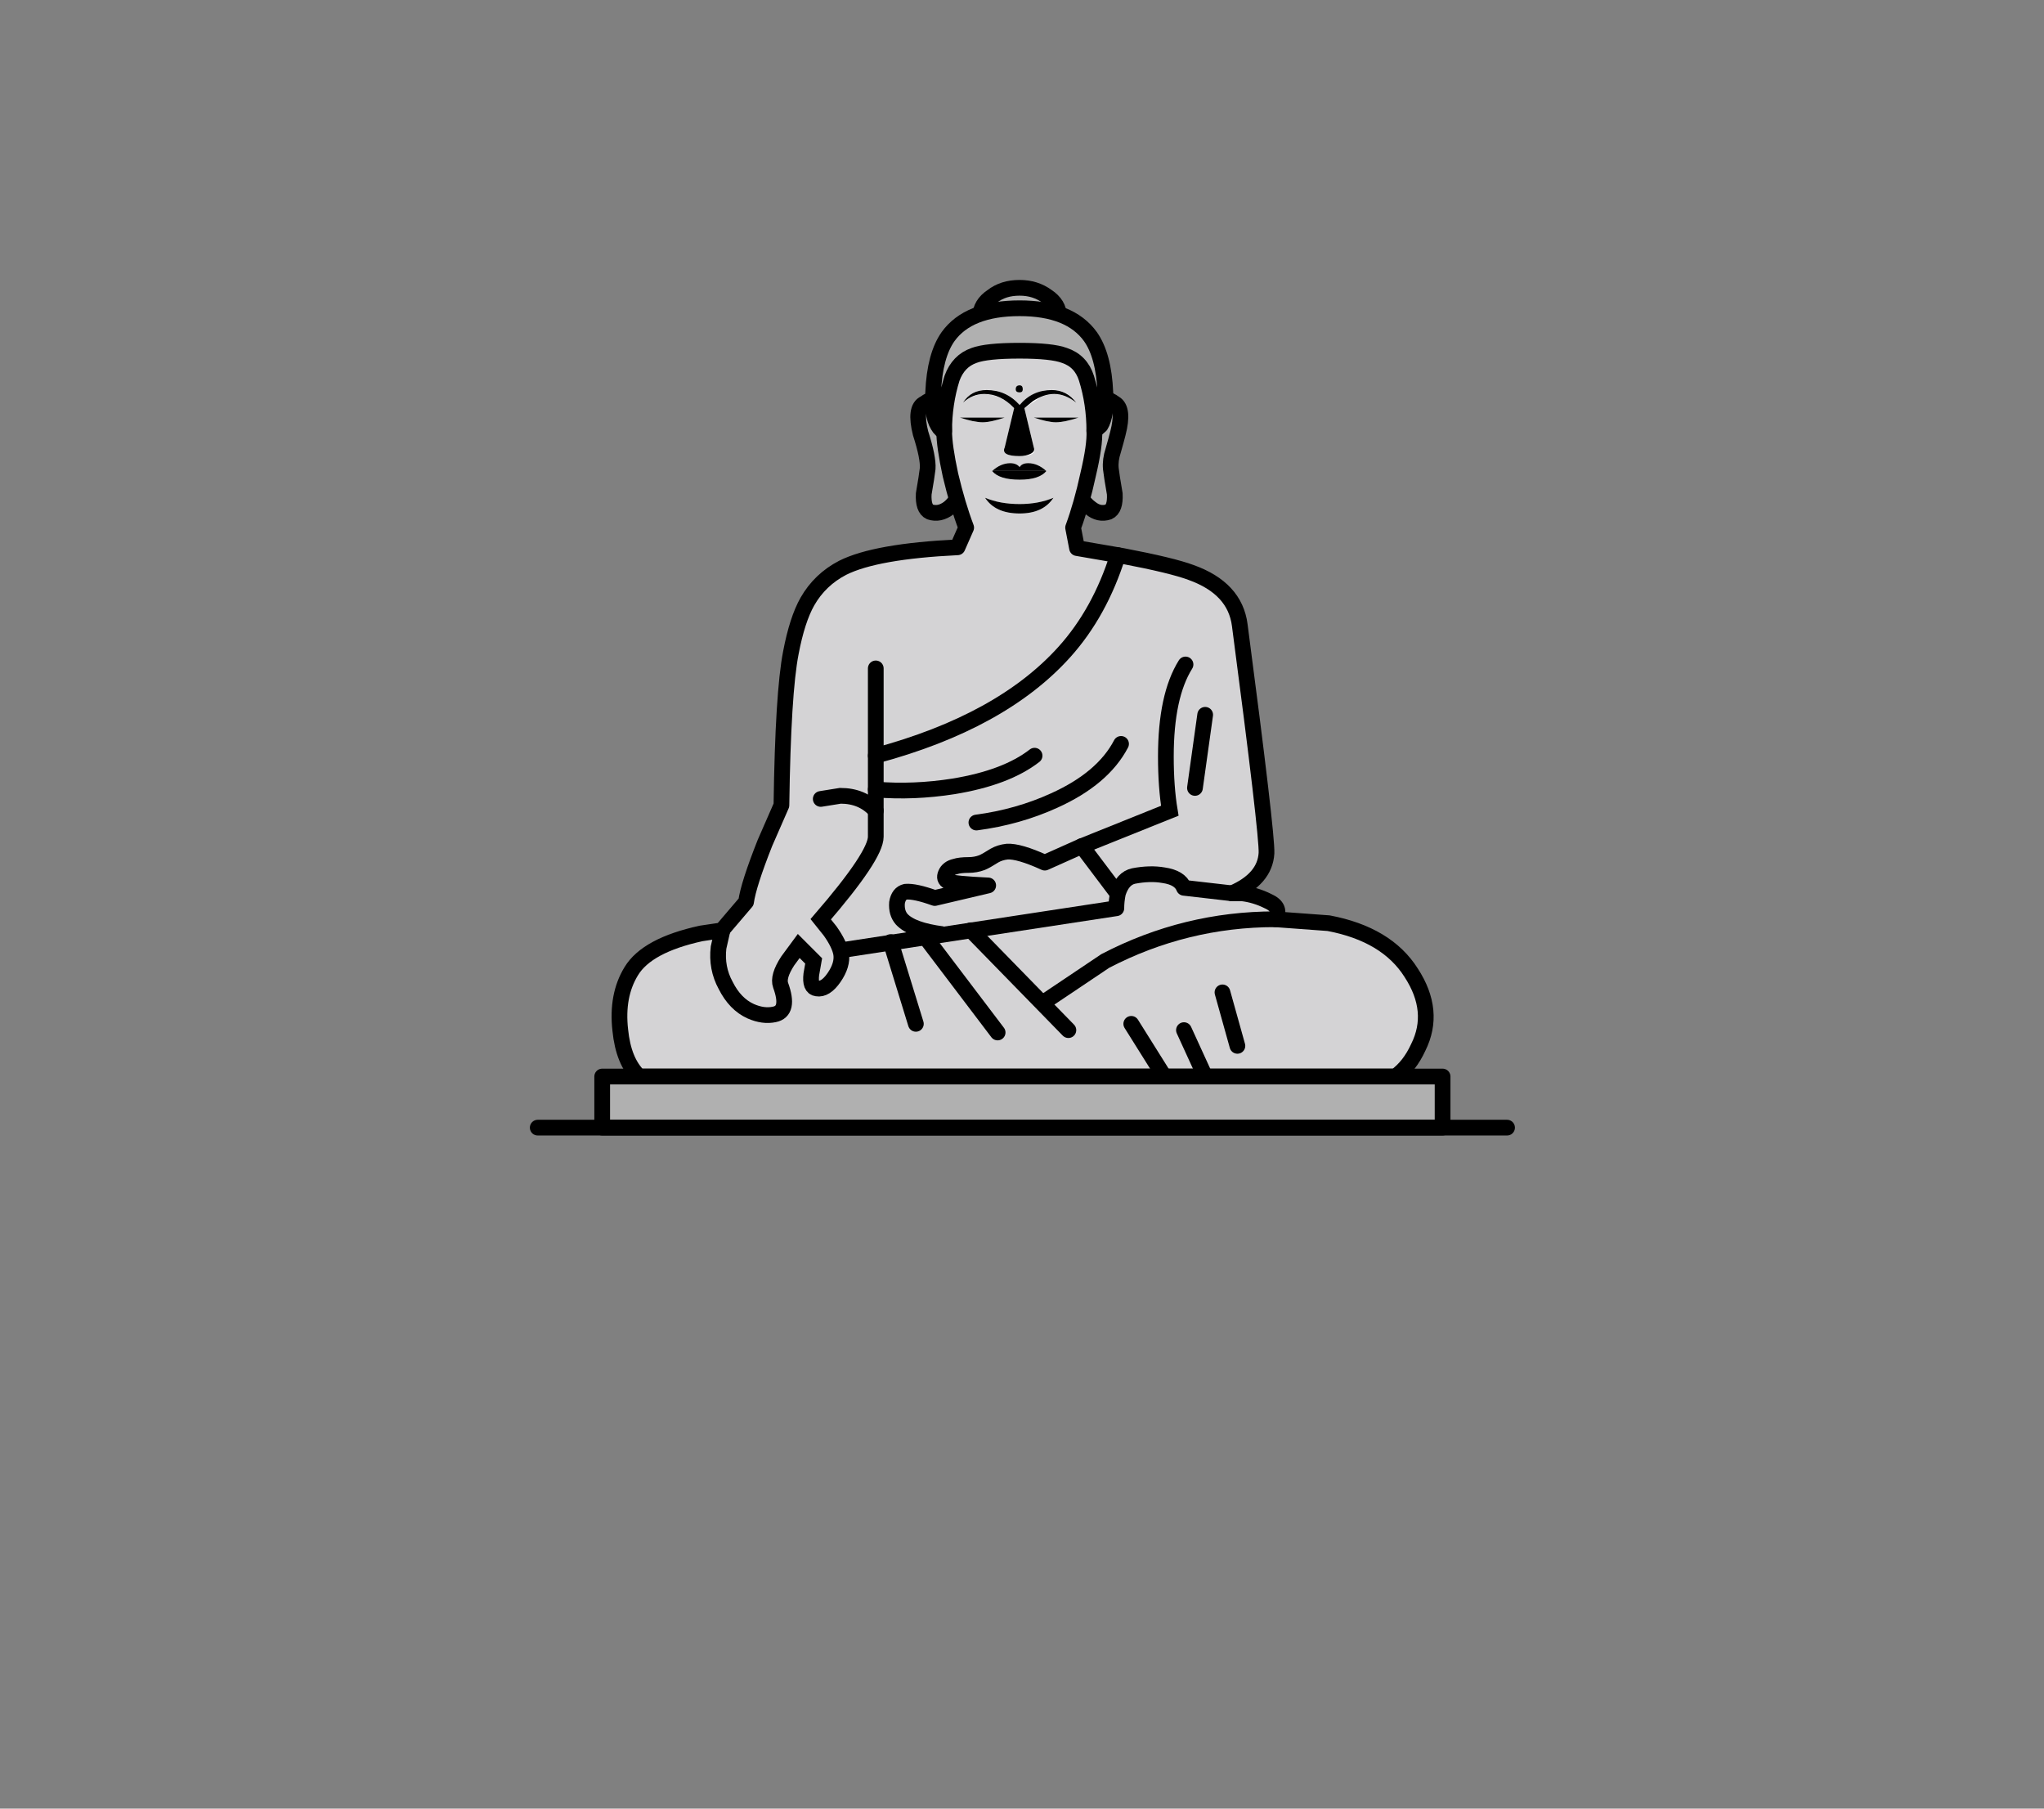
<svg xmlns="http://www.w3.org/2000/svg" version="1.1" xmlns:xlink="http://www.w3.org/1999/xlink" preserveAspectRatio="none" x="0px" y="0px" width="130px" height="115px" viewBox="0 0 130 115">
<rect x="0" y="0" width="130" height="115" fill="#808080" stroke="none"/>
<defs>
<g id="icon_r_box_02_19_Layer3_0_FILL">
<path fill="#FFFFFF" fill-opacity="0" stroke="none" d="
M 65 -55
L -65 -55 -65 25 65 25 65 -55 Z"/>
</g>

<g id="icon_r_box_02_19_Layer3_1_FILL">
<path fill="#FFFFFF" fill-opacity="0" stroke="none" d="
M 65.05 49.95
L 65.05 24.95 -64.95 24.95 -64.95 49.95 65.05 49.95 Z"/>
</g>

<g id="icon_r_box_02_19_Layer3_2_FILL">
<path fill="#FFFFFF" fill-opacity="0" stroke="none" d="
M 65 -52.85
L 65 -57.85 -65 -57.85 -65 -52.85 65 -52.85 Z"/>
</g>

<g id="icon_r_box_02_19_Layer3_3_FILL">
<path fill="#FFFFFF" fill-opacity="0" stroke="none" d="
M 65 54.95
L 65 49.95 -65 49.95 -65 54.95 65 54.95 Z"/>
</g>

<g id="icon_r_box_02_19_Layer2_0_MEMBER_0_MEMBER_0_MEMBER_0_MEMBER_0_FILL">
<path fill="#B0B0B0" stroke="none" d="
M 37.2 7.85
Q 35.85 6.85 35.05 9.25 34.3 11.55 34.9 13.35 35.05 14.05 35.65 14.5 36.2 14.95 36.8 14.75 37.25 14.55 37.2 13.6 37 12.45 36.95 12 36.9 11.45 37.1 10.85 37.3 10.15 37.4 9.75 37.8 8.2 37.2 7.85 Z"/>
</g>

<g id="icon_r_box_02_19_Layer2_0_MEMBER_0_MEMBER_0_MEMBER_1_FILL">
<path fill="#B0B0B0" stroke="none" d="
M 27.25 9.25
Q 26.45 6.85 25.1 7.85 24.45 8.15 24.85 9.75 25.35 11.3 25.3 12 25.25 12.45 25.05 13.6 25 14.55 25.45 14.75 26.05 14.95 26.65 14.5 27.2 14.05 27.4 13.35 28 11.55 27.25 9.25 Z"/>
</g>

<g id="icon_r_box_02_19_Layer2_0_MEMBER_0_MEMBER_0_MEMBER_2_FILL">
<path fill="#D4D3D5" stroke="none" d="
M 45.15 21.95
Q 44.85 19.6 42.05 18.6 40.85 18.15 37.7 17.55
L 34.8 17.05 34.55 15.75
Q 35.1 14.25 35.5 12.4 35.95 10.5 35.9 9.6 36.1 6.95 35.35 5.15 34.85 4.05 32.95 3.4
L 31.15 2.95
Q 30.3 3.05 29.35 3.4 27.4 4.05 26.9 5.15 26.15 6.95 26.35 9.6 26.35 10.55 26.75 12.4 27.2 14.3 27.75 15.75
L 27.2 17
Q 22 17.25 19.9 18.3 18.45 19.05 17.65 20.45 17 21.6 16.6 23.7 16.1 26.25 16 33.4
L 14.95 35.8
Q 13.9 38.45 13.75 39.55
L 12.3 41.25 12.25 41.35 10.9 41.55
Q 7.45 42.3 6.45 43.95 5.5 45.5 5.75 47.7 5.95 49.7 6.95 50.65
L 55.05 50.65
Q 55.95 50 56.5 48.8 57.65 46.5 56.05 44.05 54.5 41.6 50.8 40.9
L 47.4 40.65
Q 47.85 39.9 46.95 39.5 46.15 39.1 45.3 39
L 44.65 39
Q 46.75 38.1 46.85 36.45 46.9 35.25 45.15 21.95 Z"/>
</g>

<g id="icon_r_box_02_19_Layer2_0_MEMBER_0_MEMBER_0_MEMBER_3_MEMBER_1_MEMBER_0_MEMBER_0_FILL">
<path fill="#B0B0B0" stroke="none" d="
M 33.65 2.3
Q 33.65 1.55 32.9 1.05 32.15 0.5 31.15 0.5 30.1 0.5 29.4 1.05 28.65 1.55 28.65 2.3 28.65 3.05 29.4 3.6 30.1 4.1 31.15 4.1 32.15 4.1 32.9 3.6 33.65 3.05 33.65 2.3 Z"/>
</g>

<g id="icon_r_box_02_19_Layer2_0_MEMBER_0_MEMBER_0_MEMBER_3_MEMBER_1_MEMBER_0_MEMBER_1_FILL">
<path fill="#B0B0B0" stroke="none" d="
M 35.9 9.6
L 36.3 9.25
Q 36.7 8.6 36.6 7.15 36.5 4.8 35.65 3.6 34.35 1.8 31.15 1.8 27.9 1.8 26.6 3.6 25.75 4.8 25.65 7.15 25.55 8.6 25.95 9.25 26.15 9.6 26.35 9.6 26.35 7.85 26.85 6.25 27.25 5.15 28.25 4.8 29.05 4.5 31.15 4.5 33.2 4.5 34 4.8 35.05 5.15 35.4 6.25 35.9 7.85 35.9 9.6 Z"/>
</g>

<g id="icon_r_box_02_19_Layer2_0_MEMBER_0_MEMBER_0_MEMBER_3_MEMBER_1_MEMBER_1_MEMBER_0_FILL">
<path fill="#FFFFFF" stroke="none" d="
M 33.3 13.85
Q 32.35 14.25 31.15 14.25 29.9 14.25 28.95 13.85 29.6 14.85 31.15 14.85 32.65 14.85 33.3 13.85 Z"/>
</g>

<g id="icon_r_box_02_19_Layer2_0_MEMBER_0_MEMBER_0_MEMBER_3_MEMBER_1_MEMBER_1_MEMBER_1_FILL">
<path fill="#000000" stroke="none" d="
M 31.15 14.85
Q 32.65 14.85 33.3 13.85 32.35 14.25 31.15 14.25 29.9 14.25 28.95 13.85 29.6 14.85 31.15 14.85 Z"/>
</g>

<g id="icon_r_box_02_19_Layer2_0_MEMBER_0_MEMBER_0_MEMBER_3_MEMBER_1_MEMBER_2_MEMBER_0_FILL">
<path fill="#FFFFFF" stroke="none" d="
M 31.45 8.15
L 32.5 7.45
Q 33.7 6.95 34.75 7.8 34.15 6.9 32.95 7 31.8 7.15 31.15 7.95 30.5 7.15 29.35 7 28.1 6.9 27.55 7.8 28.55 6.95 29.8 7.45 30.4 7.7 30.8 8.15
L 30.2 10.65
Q 30 11.2 31.15 11.2 32.3 11.2 32.05 10.65
L 31.45 8.15 Z"/>
</g>

<g id="icon_r_box_02_19_Layer2_0_MEMBER_0_MEMBER_0_MEMBER_3_MEMBER_1_MEMBER_2_MEMBER_1_FILL">
<path fill="#000000" stroke="none" d="
M 34.75 7.8
Q 34.15 7 33.2 7 31.95 7 31.15 7.95 30.3 7 29.05 7 28.05 7 27.55 7.8 28.15 7.25 28.9 7.25 29.95 7.25 30.8 8.15
L 30.2 10.65
Q 29.95 11.2 31.15 11.2 31.55 11.2 31.85 11.05 32.15 10.9 32.05 10.65
L 31.45 8.15 32 7.7
Q 32.7 7.25 33.35 7.25 34.05 7.25 34.75 7.8 Z"/>
</g>

<g id="icon_r_box_02_19_Layer2_0_MEMBER_0_MEMBER_0_MEMBER_3_MEMBER_1_MEMBER_3_MEMBER_0_MEMBER_0_FILL">
<path fill="#FFFFFF" stroke="none" d="
M 32.85 12.15
Q 32.35 11.7 31.85 11.65 31.4 11.6 31.15 11.9 30.9 11.6 30.4 11.65 29.9 11.7 29.4 12.15
L 32.85 12.15 Z"/>
</g>

<g id="icon_r_box_02_19_Layer2_0_MEMBER_0_MEMBER_0_MEMBER_3_MEMBER_1_MEMBER_3_MEMBER_0_MEMBER_1_FILL">
<path fill="#000000" stroke="none" d="
M 31.15 11.9
Q 30.95 11.65 30.55 11.65 29.95 11.65 29.4 12.15
L 32.85 12.15
Q 32.3 11.65 31.7 11.65 31.3 11.65 31.15 11.9 Z"/>
</g>

<g id="icon_r_box_02_19_Layer2_0_MEMBER_0_MEMBER_0_MEMBER_3_MEMBER_1_MEMBER_4_MEMBER_0_FILL">
<path fill="#FFFFFF" stroke="none" d="
M 31.35 6.95
Q 31.35 6.7 31.15 6.7 30.9 6.7 30.9 6.95 30.9 7.15 31.15 7.15 31.35 7.15 31.35 6.95 Z"/>
</g>

<g id="icon_r_box_02_19_Layer2_0_MEMBER_0_MEMBER_0_MEMBER_3_MEMBER_1_MEMBER_4_MEMBER_1_FILL">
<path fill="#000000" stroke="none" d="
M 31.35 6.95
Q 31.35 6.7 31.15 6.7 30.9 6.7 30.9 6.95 30.9 7.15 31.15 7.15 31.35 7.15 31.35 6.95 Z"/>
</g>

<g id="icon_r_box_02_19_Layer2_0_MEMBER_0_MEMBER_0_MEMBER_3_MEMBER_1_MEMBER_5_MEMBER_0_MEMBER_0_FILL">
<path fill="#FFFFFF" stroke="none" d="
M 34.9 8.75
L 32.05 8.75
Q 32.95 9.05 33.45 9.05 34 9.05 34.9 8.75 Z"/>
</g>

<g id="icon_r_box_02_19_Layer2_0_MEMBER_0_MEMBER_0_MEMBER_3_MEMBER_1_MEMBER_5_MEMBER_0_MEMBER_1_FILL">
<path fill="#000000" stroke="none" d="
M 33.45 9.05
Q 34 9.05 34.9 8.75
L 32.05 8.75
Q 32.95 9.05 33.45 9.05 Z"/>
</g>

<g id="icon_r_box_02_19_Layer2_0_MEMBER_0_MEMBER_0_MEMBER_3_MEMBER_1_MEMBER_5_MEMBER_1_MEMBER_0_FILL">
<path fill="#FFFFFF" stroke="none" d="
M 30.2 8.75
L 27.35 8.75
Q 28.25 9.05 28.8 9.05 29.3 9.05 30.2 8.75 Z"/>
</g>

<g id="icon_r_box_02_19_Layer2_0_MEMBER_0_MEMBER_0_MEMBER_3_MEMBER_1_MEMBER_5_MEMBER_1_MEMBER_1_FILL">
<path fill="#000000" stroke="none" d="
M 28.8 9.05
Q 29.3 9.05 30.2 8.75
L 27.35 8.75
Q 28.25 9.05 28.8 9.05 Z"/>
</g>

<g id="icon_r_box_02_19_Layer2_0_MEMBER_0_MEMBER_0_MEMBER_4_MEMBER_0_FILL">
<path fill="#FFFFFF" stroke="none" d="
M 32.85 12.15
L 29.4 12.15
Q 29.85 12.7 31.15 12.7 32.4 12.7 32.85 12.15 Z"/>
</g>

<g id="icon_r_box_02_19_Layer2_0_MEMBER_0_MEMBER_0_MEMBER_4_MEMBER_1_FILL">
<path fill="#000000" stroke="none" d="
M 31.15 12.7
Q 32.4 12.7 32.85 12.15
L 29.4 12.15
Q 29.85 12.7 31.15 12.7 Z"/>
</g>

<g id="icon_r_box_02_19_Layer2_0_MEMBER_0_MEMBER_1_FILL">
<path fill="#B0B0B0" stroke="none" d="
M 4.6 50.65
L 4.6 53.9 58.05 53.9 58.05 50.65 4.6 50.65 Z"/>
</g>

<path id="icon_r_box_02_19_Layer2_0_MEMBER_0_MEMBER_0_MEMBER_0_MEMBER_0_1_STROKES" stroke="#000000" stroke-width="1" stroke-linejoin="round" stroke-linecap="round" fill="none" d="
M 37.2 7.85
Q 37.8 8.2 37.4 9.75 37.3 10.15 37.1 10.85 36.9 11.45 36.95 12 37 12.45 37.2 13.6 37.25 14.55 36.8 14.75 36.2 14.95 35.65 14.5 35.05 14.05 34.9 13.35 34.3 11.55 35.05 9.25 35.85 6.85 37.2 7.85 Z"/>

<path id="icon_r_box_02_19_Layer2_0_MEMBER_0_MEMBER_0_MEMBER_1_1_STROKES" stroke="#000000" stroke-width="1" stroke-linejoin="round" stroke-linecap="round" fill="none" d="
M 25.1 7.85
Q 24.45 8.15 24.85 9.75 25.35 11.3 25.3 12 25.25 12.45 25.05 13.6 25 14.55 25.45 14.75 26.05 14.95 26.65 14.5 27.2 14.05 27.4 13.35 28 11.55 27.25 9.25 26.45 6.85 25.1 7.85 Z"/>

<path id="icon_r_box_02_19_Layer2_0_MEMBER_0_MEMBER_0_MEMBER_2_1_STROKES" stroke="#000000" stroke-width="1" stroke-linejoin="round" stroke-linecap="round" fill="none" d="
M 55.05 50.65
L 6.95 50.65
Q 5.95 49.7 5.75 47.7 5.5 45.5 6.45 43.95 7.45 42.3 10.9 41.55
L 12.25 41.35 12.3 41.25 13.75 39.55
Q 13.9 38.45 14.95 35.8
L 16 33.4
Q 16.1 26.25 16.6 23.7 17 21.6 17.65 20.45 18.45 19.05 19.9 18.3 22 17.25 27.2 17
L 27.75 15.75
Q 27.2 14.3 26.75 12.4 26.35 10.55 26.35 9.6 26.15 6.95 26.9 5.15 27.4 4.05 29.35 3.4 30.3 3.05 31.15 2.95
L 32.95 3.4
Q 34.85 4.05 35.35 5.15 36.1 6.95 35.9 9.6 35.95 10.5 35.5 12.4 35.1 14.25 34.55 15.75
L 34.8 17.05 37.7 17.55
Q 40.85 18.15 42.05 18.6 44.85 19.6 45.15 21.95 46.9 35.25 46.85 36.45 46.75 38.1 44.65 39
L 45.3 39
Q 46.15 39.1 46.95 39.5 47.85 39.9 47.4 40.65
L 50.8 40.9
Q 54.5 41.6 56.05 44.05 57.65 46.5 56.5 48.8 55.95 50 55.05 50.65 Z"/>

<path id="icon_r_box_02_19_Layer2_0_MEMBER_0_MEMBER_0_MEMBER_3_MEMBER_0_1_STROKES" stroke="#000000" stroke-width="1" stroke-linejoin="round" stroke-linecap="butt" fill="none" d="
M 37.4 39.05
L 35.1 36 32.75 37.05
Q 31.1 36.3 30.35 36.35 29.9 36.4 29.55 36.6 29 36.95 28.75 37.05 28.35 37.2 27.9 37.2 27.35 37.2 27.05 37.3 26.6 37.4 26.45 37.75 26.3 38.1 26.6 38.25 27 38.4 29.15 38.5
L 25.75 39.3
Q 24.5 38.85 23.9 38.9 23.45 39 23.35 39.6 23.3 40.25 23.65 40.65 24.3 41.35 26.25 41.6"/>

<path id="icon_r_box_02_19_Layer2_0_MEMBER_0_MEMBER_0_MEMBER_3_MEMBER_1_MEMBER_0_MEMBER_0_1_STROKES" stroke="#000000" stroke-width="1" stroke-linejoin="round" stroke-linecap="round" fill="none" d="
M 33.65 2.3
Q 33.65 3.05 32.9 3.6 32.15 4.1 31.15 4.1 30.1 4.1 29.4 3.6 28.65 3.05 28.65 2.3 28.65 1.55 29.4 1.05 30.1 0.5 31.15 0.5 32.15 0.5 32.9 1.05 33.65 1.55 33.65 2.3 Z"/>

<path id="icon_r_box_02_19_Layer2_0_MEMBER_0_MEMBER_0_MEMBER_3_MEMBER_1_MEMBER_0_MEMBER_1_1_STROKES" stroke="#000000" stroke-width="1" stroke-linejoin="round" stroke-linecap="round" fill="none" d="
M 35.9 9.6
Q 35.9 7.85 35.4 6.25 35.05 5.15 34 4.8 33.2 4.5 31.15 4.5 29.05 4.5 28.25 4.8 27.25 5.15 26.85 6.25 26.35 7.85 26.35 9.6 26.15 9.6 25.95 9.25 25.55 8.6 25.65 7.15 25.75 4.8 26.6 3.6 27.9 1.8 31.15 1.8 34.35 1.8 35.65 3.6 36.5 4.8 36.6 7.15 36.7 8.6 36.3 9.25
L 35.9 9.6 Z"/>

<path id="icon_r_box_02_19_Layer2_0_MEMBER_0_MEMBER_0_MEMBER_5_1_STROKES" stroke="#000000" stroke-width="1" stroke-linejoin="miter" stroke-linecap="round" stroke-miterlimit="10" fill="none" d="
M 18.5 33
L 19.75 32.8
Q 21.15 32.8 22 33.75"/>

<path id="icon_r_box_02_19_Layer2_0_MEMBER_0_MEMBER_0_MEMBER_6_1_STROKES" stroke="#000000" stroke-width="1" stroke-linejoin="miter" stroke-linecap="round" stroke-miterlimit="10" fill="none" d="
M 22 24.7
L 22 35.4
Q 22 36.6 18.5 40.65
L 19.1 41.4
Q 19.7 42.25 19.8 42.85 19.9 43.55 19.35 44.35 18.8 45.15 18.25 45.05 17.8 45 17.9 44.15
L 18.05 43.3 17.1 42.35 16.4 43.3
Q 15.75 44.3 15.95 44.85 16.55 46.5 15.55 46.7 14.85 46.85 14.05 46.5 13.05 46.05 12.45 44.85 11.85 43.75 12 42.45
L 12.25 41.35"/>

<path id="icon_r_box_02_19_Layer2_0_MEMBER_0_MEMBER_0_MEMBER_7_1_STROKES" stroke="#000000" stroke-width="1" stroke-linejoin="round" stroke-linecap="butt" fill="none" d="
M 19.6 42.65
L 37.3 39.95
Q 37.3 39.5 37.4 39 37.7 38.05 38.4 37.9 39.45 37.7 40.3 37.85 41.35 38 41.6 38.65
L 44.65 39"/>

<path id="icon_r_box_02_19_Layer2_0_MEMBER_0_MEMBER_0_MEMBER_8_MEMBER_0_1_STROKES" stroke="#000000" stroke-width="1" stroke-linejoin="miter" stroke-linecap="round" stroke-miterlimit="10" fill="none" d="
M 28.05 41.35
L 34.25 47.7"/>

<path id="icon_r_box_02_19_Layer2_0_MEMBER_0_MEMBER_0_MEMBER_9_MEMBER_0_1_STROKES" stroke="#000000" stroke-width="1" stroke-linejoin="miter" stroke-linecap="round" stroke-miterlimit="10" fill="none" d="
M 25.2 41.85
L 29.75 47.85"/>

<path id="icon_r_box_02_19_Layer2_0_MEMBER_0_MEMBER_0_MEMBER_10_MEMBER_0_1_STROKES" stroke="#000000" stroke-width="1" stroke-linejoin="miter" stroke-linecap="round" stroke-miterlimit="10" fill="none" d="
M 22.95 42.1
L 24.55 47.3"/>

<path id="icon_r_box_02_19_Layer2_0_MEMBER_0_MEMBER_0_MEMBER_11_1_STROKES" stroke="#000000" stroke-width="1" stroke-linejoin="miter" stroke-linecap="round" stroke-miterlimit="10" fill="none" d="
M 32.65 45.95
L 36.6 43.3
Q 41.7 40.65 47.4 40.65"/>

<path id="icon_r_box_02_19_Layer2_0_MEMBER_0_MEMBER_0_MEMBER_12_MEMBER_0_1_STROKES" stroke="#000000" stroke-width="1" stroke-linejoin="miter" stroke-linecap="round" stroke-miterlimit="10" fill="none" d="
M 38.25 47.3
L 40.35 50.65"/>

<path id="icon_r_box_02_19_Layer2_0_MEMBER_0_MEMBER_0_MEMBER_13_MEMBER_0_1_STROKES" stroke="#000000" stroke-width="1" stroke-linejoin="miter" stroke-linecap="round" stroke-miterlimit="10" fill="none" d="
M 41.6 47.7
L 42.95 50.65"/>

<path id="icon_r_box_02_19_Layer2_0_MEMBER_0_MEMBER_0_MEMBER_14_MEMBER_0_1_STROKES" stroke="#000000" stroke-width="1" stroke-linejoin="miter" stroke-linecap="round" stroke-miterlimit="10" fill="none" d="
M 44.05 45.3
L 45 48.7"/>

<path id="icon_r_box_02_19_Layer2_0_MEMBER_0_MEMBER_0_MEMBER_15_1_STROKES" stroke="#000000" stroke-width="1" stroke-linejoin="miter" stroke-linecap="round" stroke-miterlimit="10" fill="none" d="
M 35.1 36
L 40.7 33.75
Q 40.45 32.25 40.45 30.3 40.45 26.45 41.7 24.45"/>

<path id="icon_r_box_02_19_Layer2_0_MEMBER_0_MEMBER_0_MEMBER_16_MEMBER_0_1_STROKES" stroke="#000000" stroke-width="1" stroke-linejoin="miter" stroke-linecap="round" stroke-miterlimit="10" fill="none" d="
M 42.95 27.65
L 42.3 32.3"/>

<path id="icon_r_box_02_19_Layer2_0_MEMBER_0_MEMBER_0_MEMBER_17_1_STROKES" stroke="#000000" stroke-width="1" stroke-linejoin="miter" stroke-linecap="round" stroke-miterlimit="10" fill="none" d="
M 22 32.4
Q 24.4 32.6 26.95 32.2 30.3 31.65 32.1 30.25"/>

<path id="icon_r_box_02_19_Layer2_0_MEMBER_0_MEMBER_0_MEMBER_18_1_STROKES" stroke="#000000" stroke-width="1" stroke-linejoin="miter" stroke-linecap="round" stroke-miterlimit="10" fill="none" d="
M 37.4 17.5
Q 36.25 21.15 34 23.65 30 28.1 22 30.25"/>

<path id="icon_r_box_02_19_Layer2_0_MEMBER_0_MEMBER_1_1_STROKES" stroke="#000000" stroke-width="1" stroke-linejoin="round" stroke-linecap="round" fill="none" d="
M 58.05 53.9
L 4.6 53.9 4.6 50.65 58.05 50.65 58.05 53.9 Z"/>

<path id="icon_r_box_02_19_Layer2_0_MEMBER_0_MEMBER_2_1_STROKES" stroke="#000000" stroke-width="1" stroke-linejoin="round" stroke-linecap="round" fill="none" d="
M 0.5 53.9
L 62.15 53.9"/>

<path id="icon_r_box_02_19_Layer2_0_MEMBER_1_1_STROKES" stroke="#000000" stroke-width="1" stroke-linejoin="round" stroke-linecap="round" fill="none" d="
M 28.4 34.5
Q 31.05 34.15 33.35 33.1 36.45 31.7 37.6 29.5"/>
</defs>

<g transform="matrix( 1, 0, 0, 1, 65,60) ">
<g transform="matrix( 1, 0, 0, 1, 0,0) ">
<use xlink:href="#icon_r_box_02_19_Layer3_0_FILL"/>
</g>

<g transform="matrix( 1, 0, 0, 1, -0.05,0.05) ">
<use xlink:href="#icon_r_box_02_19_Layer3_1_FILL"/>
</g>

<g transform="matrix( 1, 0, 0, 1, 0,-2.15) ">
<use xlink:href="#icon_r_box_02_19_Layer3_2_FILL"/>
</g>

<g transform="matrix( 1, 0, 0, 1, 0,0.05) ">
<use xlink:href="#icon_r_box_02_19_Layer3_3_FILL"/>
</g>

<g transform="matrix( 1, 0, 0, 1, -31.3,-42.2) ">
<use xlink:href="#icon_r_box_02_19_Layer2_0_MEMBER_0_MEMBER_0_MEMBER_0_MEMBER_0_FILL"/>

<use xlink:href="#icon_r_box_02_19_Layer2_0_MEMBER_0_MEMBER_0_MEMBER_0_MEMBER_0_1_STROKES"/>
</g>

<g transform="matrix( 1, 0, 0, 1, -31.3,-42.2) ">
<use xlink:href="#icon_r_box_02_19_Layer2_0_MEMBER_0_MEMBER_0_MEMBER_1_FILL"/>

<use xlink:href="#icon_r_box_02_19_Layer2_0_MEMBER_0_MEMBER_0_MEMBER_1_1_STROKES"/>
</g>

<g transform="matrix( 1, 0, 0, 1, -31.3,-42.2) ">
<use xlink:href="#icon_r_box_02_19_Layer2_0_MEMBER_0_MEMBER_0_MEMBER_2_FILL"/>

<use xlink:href="#icon_r_box_02_19_Layer2_0_MEMBER_0_MEMBER_0_MEMBER_2_1_STROKES"/>
</g>

<g transform="matrix( 1, 0, 0, 1, -31.3,-42.2) ">
<use xlink:href="#icon_r_box_02_19_Layer2_0_MEMBER_0_MEMBER_0_MEMBER_3_MEMBER_0_1_STROKES"/>
</g>

<g transform="matrix( 1, 0, 0, 1, -31.3,-42.2) ">
<use xlink:href="#icon_r_box_02_19_Layer2_0_MEMBER_0_MEMBER_0_MEMBER_3_MEMBER_1_MEMBER_0_MEMBER_0_FILL"/>

<use xlink:href="#icon_r_box_02_19_Layer2_0_MEMBER_0_MEMBER_0_MEMBER_3_MEMBER_1_MEMBER_0_MEMBER_0_1_STROKES"/>
</g>

<g transform="matrix( 1, 0, 0, 1, -31.3,-42.2) ">
<use xlink:href="#icon_r_box_02_19_Layer2_0_MEMBER_0_MEMBER_0_MEMBER_3_MEMBER_1_MEMBER_0_MEMBER_1_FILL"/>

<use xlink:href="#icon_r_box_02_19_Layer2_0_MEMBER_0_MEMBER_0_MEMBER_3_MEMBER_1_MEMBER_0_MEMBER_1_1_STROKES"/>
</g>

<g transform="matrix( 1, 0, 0, 1, -31.3,-42.2) ">
<use xlink:href="#icon_r_box_02_19_Layer2_0_MEMBER_0_MEMBER_0_MEMBER_3_MEMBER_1_MEMBER_1_MEMBER_0_FILL"/>
</g>

<g transform="matrix( 1, 0, 0, 1, -31.3,-42.2) ">
<use xlink:href="#icon_r_box_02_19_Layer2_0_MEMBER_0_MEMBER_0_MEMBER_3_MEMBER_1_MEMBER_1_MEMBER_1_FILL"/>
</g>

<g transform="matrix( 1, 0, 0, 1, -31.3,-42.2) ">
<use xlink:href="#icon_r_box_02_19_Layer2_0_MEMBER_0_MEMBER_0_MEMBER_3_MEMBER_1_MEMBER_2_MEMBER_0_FILL"/>
</g>

<g transform="matrix( 1, 0, 0, 1, -31.3,-42.2) ">
<use xlink:href="#icon_r_box_02_19_Layer2_0_MEMBER_0_MEMBER_0_MEMBER_3_MEMBER_1_MEMBER_2_MEMBER_1_FILL"/>
</g>

<g transform="matrix( 1, 0, 0, 1, -31.3,-42.2) ">
<use xlink:href="#icon_r_box_02_19_Layer2_0_MEMBER_0_MEMBER_0_MEMBER_3_MEMBER_1_MEMBER_3_MEMBER_0_MEMBER_0_FILL"/>
</g>

<g transform="matrix( 1, 0, 0, 1, -31.3,-42.2) ">
<use xlink:href="#icon_r_box_02_19_Layer2_0_MEMBER_0_MEMBER_0_MEMBER_3_MEMBER_1_MEMBER_3_MEMBER_0_MEMBER_1_FILL"/>
</g>

<g transform="matrix( 1, 0, 0, 1, -31.3,-42.2) ">
<use xlink:href="#icon_r_box_02_19_Layer2_0_MEMBER_0_MEMBER_0_MEMBER_3_MEMBER_1_MEMBER_4_MEMBER_0_FILL"/>
</g>

<g transform="matrix( 1, 0, 0, 1, -31.3,-42.2) ">
<use xlink:href="#icon_r_box_02_19_Layer2_0_MEMBER_0_MEMBER_0_MEMBER_3_MEMBER_1_MEMBER_4_MEMBER_1_FILL"/>
</g>

<g transform="matrix( 1, 0, 0, 1, -31.3,-42.2) ">
<use xlink:href="#icon_r_box_02_19_Layer2_0_MEMBER_0_MEMBER_0_MEMBER_3_MEMBER_1_MEMBER_5_MEMBER_0_MEMBER_0_FILL"/>
</g>

<g transform="matrix( 1, 0, 0, 1, -31.3,-42.2) ">
<use xlink:href="#icon_r_box_02_19_Layer2_0_MEMBER_0_MEMBER_0_MEMBER_3_MEMBER_1_MEMBER_5_MEMBER_0_MEMBER_1_FILL"/>
</g>

<g transform="matrix( 1, 0, 0, 1, -31.3,-42.2) ">
<use xlink:href="#icon_r_box_02_19_Layer2_0_MEMBER_0_MEMBER_0_MEMBER_3_MEMBER_1_MEMBER_5_MEMBER_1_MEMBER_0_FILL"/>
</g>

<g transform="matrix( 1, 0, 0, 1, -31.3,-42.2) ">
<use xlink:href="#icon_r_box_02_19_Layer2_0_MEMBER_0_MEMBER_0_MEMBER_3_MEMBER_1_MEMBER_5_MEMBER_1_MEMBER_1_FILL"/>
</g>

<g transform="matrix( 1, 0, 0, 1, -31.3,-42.2) ">
<use xlink:href="#icon_r_box_02_19_Layer2_0_MEMBER_0_MEMBER_0_MEMBER_4_MEMBER_0_FILL"/>
</g>

<g transform="matrix( 1, 0, 0, 1, -31.3,-42.2) ">
<use xlink:href="#icon_r_box_02_19_Layer2_0_MEMBER_0_MEMBER_0_MEMBER_4_MEMBER_1_FILL"/>
</g>

<g transform="matrix( 1, 0, 0, 1, -31.3,-42.2) ">
<use xlink:href="#icon_r_box_02_19_Layer2_0_MEMBER_0_MEMBER_0_MEMBER_5_1_STROKES"/>
</g>

<g transform="matrix( 1, 0, 0, 1, -31.3,-42.2) ">
<use xlink:href="#icon_r_box_02_19_Layer2_0_MEMBER_0_MEMBER_0_MEMBER_6_1_STROKES"/>
</g>

<g transform="matrix( 1, 0, 0, 1, -31.3,-42.2) ">
<use xlink:href="#icon_r_box_02_19_Layer2_0_MEMBER_0_MEMBER_0_MEMBER_7_1_STROKES"/>
</g>

<g transform="matrix( 1, 0, 0, 1, -31.3,-42.2) ">
<use xlink:href="#icon_r_box_02_19_Layer2_0_MEMBER_0_MEMBER_0_MEMBER_8_MEMBER_0_1_STROKES"/>
</g>

<g transform="matrix( 1, 0, 0, 1, -31.3,-42.2) ">
<use xlink:href="#icon_r_box_02_19_Layer2_0_MEMBER_0_MEMBER_0_MEMBER_9_MEMBER_0_1_STROKES"/>
</g>

<g transform="matrix( 1, 0, 0, 1, -31.3,-42.2) ">
<use xlink:href="#icon_r_box_02_19_Layer2_0_MEMBER_0_MEMBER_0_MEMBER_10_MEMBER_0_1_STROKES"/>
</g>

<g transform="matrix( 1, 0, 0, 1, -31.3,-42.2) ">
<use xlink:href="#icon_r_box_02_19_Layer2_0_MEMBER_0_MEMBER_0_MEMBER_11_1_STROKES"/>
</g>

<g transform="matrix( 1, 0, 0, 1, -31.3,-42.2) ">
<use xlink:href="#icon_r_box_02_19_Layer2_0_MEMBER_0_MEMBER_0_MEMBER_12_MEMBER_0_1_STROKES"/>
</g>

<g transform="matrix( 1, 0, 0, 1, -31.3,-42.2) ">
<use xlink:href="#icon_r_box_02_19_Layer2_0_MEMBER_0_MEMBER_0_MEMBER_13_MEMBER_0_1_STROKES"/>
</g>

<g transform="matrix( 1, 0, 0, 1, -31.3,-42.2) ">
<use xlink:href="#icon_r_box_02_19_Layer2_0_MEMBER_0_MEMBER_0_MEMBER_14_MEMBER_0_1_STROKES"/>
</g>

<g transform="matrix( 1, 0, 0, 1, -31.3,-42.2) ">
<use xlink:href="#icon_r_box_02_19_Layer2_0_MEMBER_0_MEMBER_0_MEMBER_15_1_STROKES"/>
</g>

<g transform="matrix( 1, 0, 0, 1, -31.3,-42.2) ">
<use xlink:href="#icon_r_box_02_19_Layer2_0_MEMBER_0_MEMBER_0_MEMBER_16_MEMBER_0_1_STROKES"/>
</g>

<g transform="matrix( 1, 0, 0, 1, -31.3,-42.2) ">
<use xlink:href="#icon_r_box_02_19_Layer2_0_MEMBER_0_MEMBER_0_MEMBER_17_1_STROKES"/>
</g>

<g transform="matrix( 1, 0, 0, 1, -31.3,-42.2) ">
<use xlink:href="#icon_r_box_02_19_Layer2_0_MEMBER_0_MEMBER_0_MEMBER_18_1_STROKES"/>
</g>

<g transform="matrix( 1, 0, 0, 1, -31.3,-42.2) ">
<use xlink:href="#icon_r_box_02_19_Layer2_0_MEMBER_0_MEMBER_1_FILL"/>

<use xlink:href="#icon_r_box_02_19_Layer2_0_MEMBER_0_MEMBER_1_1_STROKES"/>
</g>

<g transform="matrix( 1, 0, 0, 1, -31.3,-42.2) ">
<use xlink:href="#icon_r_box_02_19_Layer2_0_MEMBER_0_MEMBER_2_1_STROKES"/>
</g>

<g transform="matrix( 1, 0, 0, 1, -31.3,-42.2) ">
<use xlink:href="#icon_r_box_02_19_Layer2_0_MEMBER_1_1_STROKES"/>
</g>
</g>
</svg>
